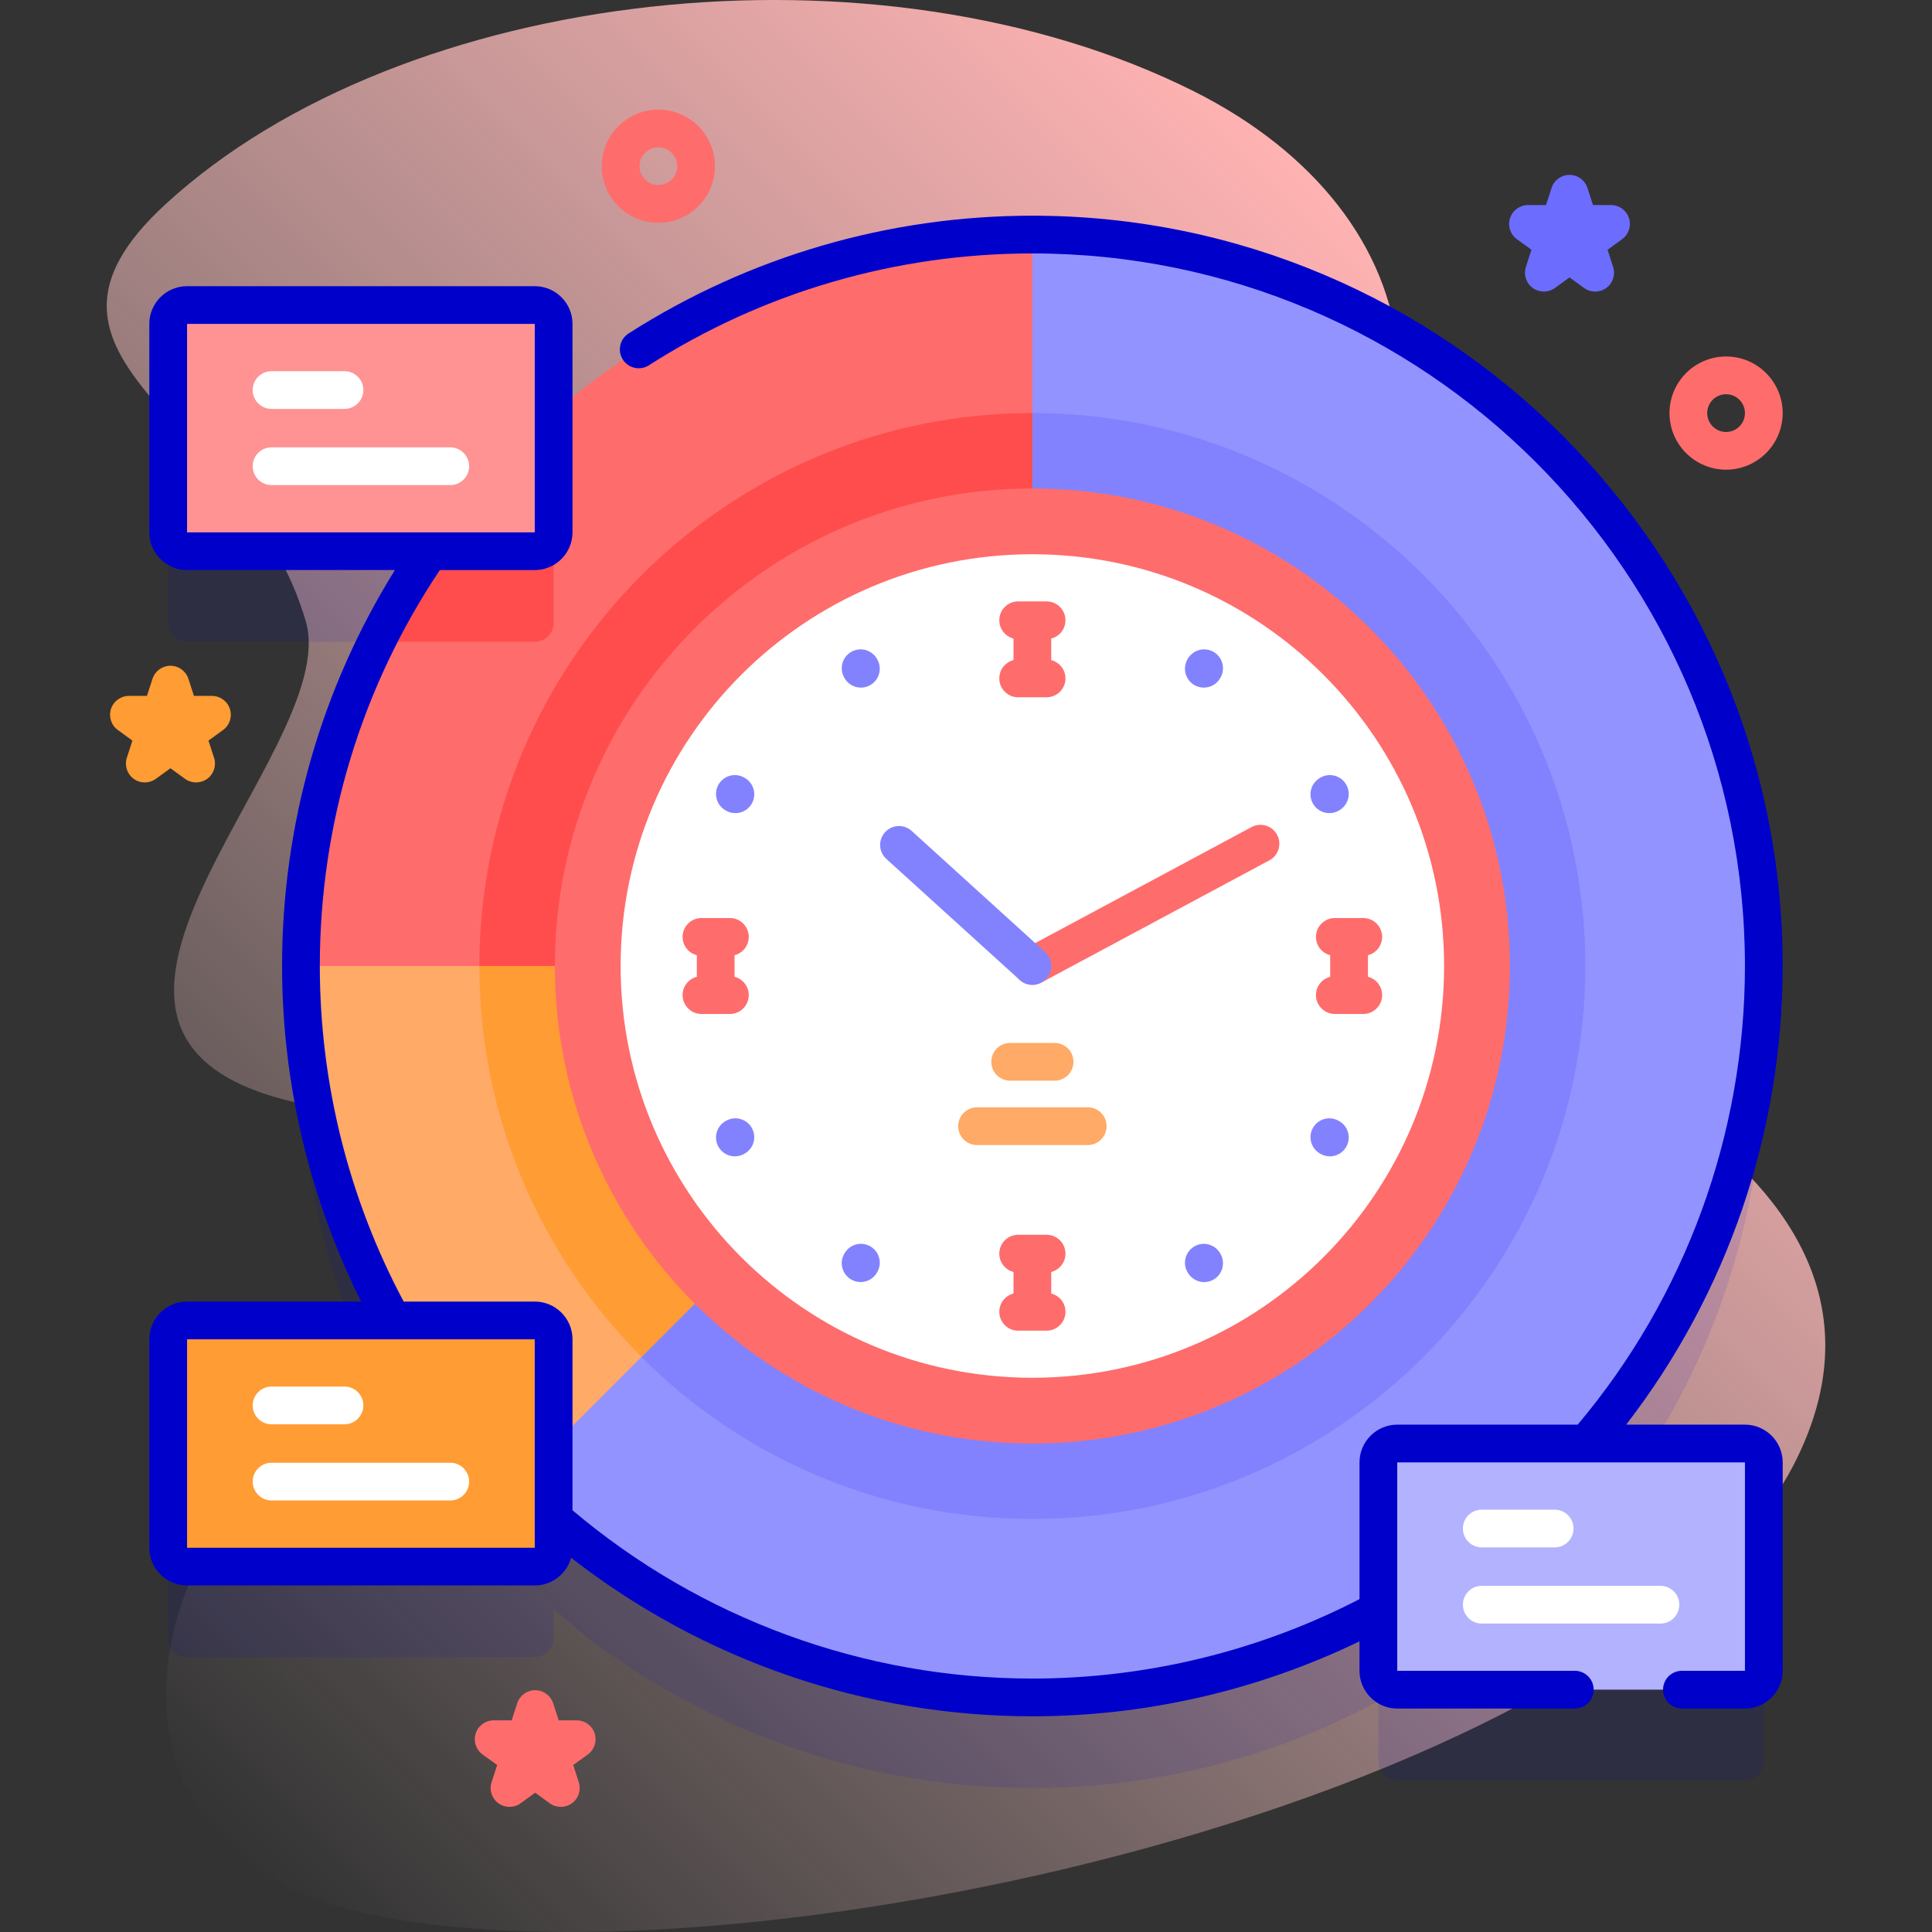 <svg width="56" height="56" viewBox="0 0 56 56" fill="none" xmlns="http://www.w3.org/2000/svg">
<rect x="0" y="0" width="56" height="56" fill="#333333" stroke="none"/>
<path d="M4.811 5.907C11.691 -0.4 25.476 -1.93 34.608 2.648C41.671 6.189 43.082 13.73 35.309 19.385C31.992 21.799 32.731 26.428 36.889 27.428C43.809 29.093 56.238 33.842 52.072 42.297C47.153 52.28 20.818 57.976 10.2 55.37C2.053 53.371 3.928 43.836 10.609 40.386C13.115 39.091 16.193 37.134 15.706 34.355C15.317 32.133 11.323 32.468 9.104 32.063C-0.433 30.322 9.981 21.86 8.863 18.007C7.148 12.1 -0.189 10.491 4.811 5.907Z" fill="url(#paint0_linear_91_6305)"/>
<path opacity="0.1" d="M50.578 44.466H45.984C49.188 40.752 51.125 35.915 51.125 30.625C51.125 18.916 41.633 9.424 29.924 9.424C24.617 9.424 19.766 11.373 16.047 14.595V12.014C16.047 11.712 15.802 11.467 15.5 11.467H5.422C5.12 11.467 4.875 11.712 4.875 12.014V18.055C4.875 18.357 5.12 18.602 5.422 18.602H12.461C10.104 22.019 8.722 26.16 8.722 30.625C8.722 34.353 9.686 37.855 11.375 40.899H5.422C5.12 40.899 4.875 41.144 4.875 41.446V47.487C4.875 47.789 5.12 48.034 5.422 48.034H15.5C15.802 48.034 16.047 47.789 16.047 47.487V46.655C19.766 49.877 24.617 51.827 29.924 51.827C33.552 51.827 36.967 50.915 39.953 49.308V51.055C39.953 51.357 40.198 51.602 40.5 51.602H50.578C50.88 51.602 51.125 51.357 51.125 51.055V45.013C51.125 44.711 50.88 44.466 50.578 44.466Z" fill="#0000CB"/>
<path d="M51.125 28C51.125 39.71 41.633 49.201 29.924 49.201C18.214 49.201 8.723 39.71 8.723 28L29.924 6.799C41.633 6.799 51.125 16.29 51.125 28Z" fill="#9393FF"/>
<path d="M29.924 44.029C38.776 44.029 45.952 36.852 45.952 28C45.952 19.148 38.776 11.972 29.924 11.972C21.072 11.972 13.895 19.148 13.895 28C13.895 36.852 21.072 44.029 29.924 44.029Z" fill="#8282FF"/>
<path d="M29.924 6.799V28H8.722C8.722 16.29 18.214 6.799 29.924 6.799Z" fill="#FF6C6C"/>
<path d="M10.916 18.602H15.5C15.802 18.602 16.047 18.357 16.047 18.055V12.013C16.047 12 16.044 11.987 16.043 11.974C13.924 13.811 12.173 16.063 10.916 18.602Z" fill="#FF4D4D"/>
<path d="M29.924 11.972C21.086 11.972 13.895 19.162 13.895 28H29.924V11.972Z" fill="#FF4D4D"/>
<path d="M29.924 28L14.932 42.992C11.096 39.155 8.722 33.855 8.722 28H29.924Z" fill="#FFAA66"/>
<path d="M29.924 28H13.895C13.895 32.419 15.693 36.426 18.595 39.328L29.924 28Z" fill="#FF9C33"/>
<path d="M29.924 41.841C37.568 41.841 43.765 35.644 43.765 28C43.765 20.356 37.568 14.159 29.924 14.159C22.28 14.159 16.083 20.356 16.083 28C16.083 35.644 22.28 41.841 29.924 41.841Z" fill="#FF6C6C"/>
<path d="M29.924 39.935C36.515 39.935 41.858 34.591 41.858 28C41.858 21.409 36.515 16.065 29.924 16.065C23.332 16.065 17.989 21.409 17.989 28C17.989 34.591 23.332 39.935 29.924 39.935Z" fill="white"/>
<path d="M30.336 18.525H29.511C29.209 18.525 28.965 18.28 28.965 17.979C28.965 17.677 29.209 17.432 29.511 17.432H30.336C30.638 17.432 30.883 17.677 30.883 17.979C30.883 18.28 30.638 18.525 30.336 18.525Z" fill="#FF6C6C"/>
<path d="M30.336 20.211H29.511C29.209 20.211 28.965 19.966 28.965 19.664C28.965 19.362 29.209 19.117 29.511 19.117H30.336C30.638 19.117 30.883 19.362 30.883 19.664C30.883 19.966 30.638 20.211 30.336 20.211Z" fill="#FF6C6C"/>
<path d="M29.924 20.137C29.622 20.137 29.377 19.892 29.377 19.59V18.052C29.377 17.75 29.622 17.505 29.924 17.505C30.226 17.505 30.471 17.75 30.471 18.052V19.59C30.471 19.892 30.226 20.137 29.924 20.137Z" fill="#FF6C6C"/>
<path d="M30.336 36.885H29.511C29.209 36.885 28.965 36.64 28.965 36.338C28.965 36.036 29.209 35.791 29.511 35.791H30.336C30.638 35.791 30.883 36.036 30.883 36.338C30.883 36.64 30.638 36.885 30.336 36.885Z" fill="#FF6C6C"/>
<path d="M30.336 38.57H29.511C29.209 38.57 28.965 38.325 28.965 38.023C28.965 37.721 29.209 37.477 29.511 37.477H30.336C30.638 37.477 30.883 37.721 30.883 38.023C30.883 38.325 30.638 38.57 30.336 38.57Z" fill="#FF6C6C"/>
<path d="M29.924 38.496C29.622 38.496 29.377 38.251 29.377 37.949V36.411C29.377 36.109 29.622 35.864 29.924 35.864C30.226 35.864 30.471 36.109 30.471 36.411V37.949C30.471 38.251 30.226 38.496 29.924 38.496Z" fill="#FF6C6C"/>
<path d="M39.516 27.704H38.691C38.389 27.704 38.144 27.459 38.144 27.157C38.144 26.855 38.389 26.61 38.691 26.61H39.516C39.818 26.61 40.062 26.855 40.062 27.157C40.062 27.459 39.818 27.704 39.516 27.704Z" fill="#FF6C6C"/>
<path d="M39.516 29.39H38.691C38.389 29.39 38.144 29.145 38.144 28.843C38.144 28.541 38.389 28.296 38.691 28.296H39.516C39.818 28.296 40.062 28.541 40.062 28.843C40.062 29.145 39.818 29.39 39.516 29.39Z" fill="#FF6C6C"/>
<path d="M39.103 29.315C38.801 29.315 38.556 29.07 38.556 28.768V27.23C38.556 26.928 38.801 26.684 39.103 26.684C39.405 26.684 39.65 26.928 39.65 27.23V28.768C39.65 29.07 39.405 29.315 39.103 29.315Z" fill="#FF6C6C"/>
<path d="M21.157 27.704H20.332C20.03 27.704 19.785 27.459 19.785 27.157C19.785 26.855 20.03 26.61 20.332 26.61H21.157C21.459 26.61 21.703 26.855 21.703 27.157C21.703 27.459 21.459 27.704 21.157 27.704Z" fill="#FF6C6C"/>
<path d="M21.157 29.39H20.332C20.03 29.39 19.785 29.145 19.785 28.843C19.785 28.541 20.03 28.296 20.332 28.296H21.157C21.459 28.296 21.703 28.541 21.703 28.843C21.703 29.145 21.459 29.39 21.157 29.39Z" fill="#FF6C6C"/>
<path d="M20.744 29.315C20.442 29.315 20.198 29.07 20.198 28.768V27.23C20.198 26.928 20.442 26.684 20.744 26.684C21.047 26.684 21.291 26.928 21.291 27.23V28.768C21.291 29.07 21.047 29.315 20.744 29.315Z" fill="#FF6C6C"/>
<path d="M38.546 33.517C38.454 33.517 38.36 33.494 38.275 33.445L38.26 33.436C37.998 33.286 37.907 32.952 38.058 32.69C38.208 32.428 38.542 32.337 38.804 32.488L38.819 32.496C39.081 32.646 39.171 32.98 39.021 33.242C38.92 33.419 38.736 33.517 38.546 33.517Z" fill="#8282FF"/>
<path d="M21.315 23.569C21.222 23.569 21.128 23.546 21.042 23.496L21.027 23.487C20.766 23.336 20.676 23.002 20.827 22.74C20.978 22.479 21.312 22.389 21.574 22.54L21.589 22.549C21.851 22.7 21.94 23.034 21.789 23.296C21.688 23.471 21.504 23.569 21.315 23.569Z" fill="#8282FF"/>
<path d="M21.301 33.517C21.112 33.517 20.929 33.419 20.827 33.244C20.676 32.982 20.766 32.648 21.027 32.497L21.042 32.488C21.304 32.337 21.638 32.427 21.789 32.689C21.94 32.95 21.851 33.285 21.589 33.436L21.574 33.444C21.488 33.494 21.394 33.517 21.301 33.517Z" fill="#8282FF"/>
<path d="M38.533 23.569C38.343 23.569 38.16 23.471 38.059 23.296C37.907 23.034 37.997 22.7 38.259 22.549L38.273 22.54C38.535 22.389 38.869 22.479 39.02 22.74C39.171 23.002 39.082 23.336 38.82 23.487L38.806 23.496C38.719 23.546 38.625 23.569 38.533 23.569Z" fill="#8282FF"/>
<path d="M34.893 19.931C34.801 19.931 34.707 19.907 34.621 19.858C34.359 19.707 34.269 19.372 34.42 19.111L34.428 19.096C34.579 18.835 34.913 18.745 35.175 18.895C35.437 19.046 35.527 19.38 35.376 19.642L35.368 19.657C35.267 19.832 35.083 19.931 34.893 19.931Z" fill="#8282FF"/>
<path d="M24.945 37.161C24.852 37.161 24.757 37.137 24.671 37.087C24.409 36.935 24.321 36.601 24.472 36.34L24.481 36.325C24.633 36.064 24.967 35.975 25.228 36.127C25.49 36.279 25.578 36.613 25.427 36.874L25.418 36.889C25.317 37.064 25.133 37.161 24.945 37.161Z" fill="#8282FF"/>
<path d="M34.903 37.162C34.713 37.162 34.529 37.063 34.428 36.887L34.419 36.873C34.269 36.611 34.36 36.276 34.622 36.126C34.884 35.976 35.218 36.067 35.368 36.329L35.376 36.343C35.527 36.605 35.436 36.939 35.174 37.09C35.088 37.139 34.995 37.162 34.903 37.162Z" fill="#8282FF"/>
<path d="M24.954 19.931C24.766 19.931 24.583 19.834 24.481 19.659L24.473 19.645C24.321 19.384 24.409 19.049 24.67 18.897C24.931 18.744 25.266 18.833 25.418 19.094L25.426 19.108C25.578 19.369 25.49 19.704 25.229 19.856C25.143 19.907 25.048 19.931 24.954 19.931Z" fill="#8282FF"/>
<path d="M29.924 28.547C29.729 28.547 29.541 28.442 29.442 28.258C29.299 27.992 29.399 27.66 29.666 27.518L36.277 23.973C36.543 23.831 36.875 23.93 37.017 24.197C37.16 24.463 37.06 24.794 36.794 24.937L30.182 28.482C30.1 28.526 30.012 28.547 29.924 28.547Z" fill="#FF6C6C"/>
<path d="M29.924 28.546C29.793 28.546 29.661 28.499 29.556 28.404L25.69 24.895C25.466 24.692 25.45 24.346 25.653 24.123C25.856 23.899 26.202 23.882 26.425 24.085L30.291 27.594C30.515 27.797 30.532 28.143 30.329 28.367C30.221 28.486 30.072 28.546 29.924 28.546Z" fill="#8282FF"/>
<path d="M31.528 33.19H28.32C28.017 33.19 27.773 32.945 27.773 32.643C27.773 32.341 28.017 32.096 28.32 32.096H31.528C31.83 32.096 32.075 32.341 32.075 32.643C32.075 32.945 31.83 33.19 31.528 33.19Z" fill="#FFAA66"/>
<path d="M30.568 31.324H29.28C28.978 31.324 28.733 31.079 28.733 30.777C28.733 30.475 28.978 30.23 29.28 30.23H30.568C30.87 30.23 31.115 30.475 31.115 30.777C31.115 31.079 30.87 31.324 30.568 31.324Z" fill="#FFAA66"/>
<path d="M40.5 48.976H50.578C50.88 48.976 51.125 48.731 51.125 48.429V42.388C51.125 42.086 50.88 41.841 50.578 41.841H40.5C40.198 41.841 39.953 42.086 39.953 42.388V48.429C39.953 48.731 40.198 48.976 40.5 48.976Z" fill="#B2B2FF"/>
<path d="M45.063 44.852H42.949C42.647 44.852 42.403 44.607 42.403 44.305C42.403 44.003 42.647 43.758 42.949 43.758H45.063C45.365 43.758 45.61 44.003 45.61 44.305C45.61 44.607 45.365 44.852 45.063 44.852Z" fill="white"/>
<path d="M48.129 47.06H42.949C42.647 47.06 42.403 46.815 42.403 46.513C42.403 46.211 42.647 45.966 42.949 45.966H48.129C48.431 45.966 48.676 46.211 48.676 46.513C48.676 46.815 48.431 47.06 48.129 47.06Z" fill="white"/>
<path d="M5.422 15.977H15.5C15.802 15.977 16.047 15.732 16.047 15.43V9.389C16.047 9.087 15.802 8.842 15.5 8.842H5.422C5.12 8.842 4.875 9.087 4.875 9.389V15.43C4.875 15.732 5.12 15.977 5.422 15.977Z" fill="#FF9393"/>
<path d="M9.985 11.852H7.871C7.569 11.852 7.324 11.608 7.324 11.306C7.324 11.004 7.569 10.759 7.871 10.759H9.985C10.287 10.759 10.532 11.004 10.532 11.306C10.532 11.608 10.287 11.852 9.985 11.852Z" fill="white"/>
<path d="M13.051 14.06H7.871C7.569 14.06 7.324 13.816 7.324 13.514C7.324 13.212 7.569 12.967 7.871 12.967H13.051C13.353 12.967 13.598 13.212 13.598 13.514C13.598 13.816 13.353 14.06 13.051 14.06Z" fill="white"/>
<path d="M5.422 45.409H15.5C15.802 45.409 16.047 45.164 16.047 44.862V38.82C16.047 38.518 15.802 38.273 15.5 38.273H5.422C5.12 38.273 4.875 38.518 4.875 38.82V44.862C4.875 45.164 5.12 45.409 5.422 45.409Z" fill="#FF9C33"/>
<path d="M50.578 41.294H47.135C50.068 37.499 51.672 32.824 51.672 28C51.672 16.008 41.916 6.252 29.924 6.252C25.76 6.252 21.713 7.433 18.219 9.666C17.965 9.829 17.89 10.167 18.053 10.422C18.216 10.676 18.554 10.751 18.808 10.588C22.125 8.467 25.969 7.346 29.924 7.346C41.313 7.346 50.578 16.611 50.578 28C50.578 32.869 48.858 37.579 45.73 41.294H40.5C39.897 41.294 39.406 41.785 39.406 42.388V46.351C36.495 47.857 33.225 48.654 29.924 48.654C25.04 48.654 20.317 46.923 16.594 43.776V38.82C16.594 38.217 16.104 37.727 15.501 37.727H11.701C10.111 34.752 9.27 31.397 9.27 28C9.27 23.888 10.473 19.924 12.749 16.524H15.5C16.104 16.524 16.594 16.033 16.594 15.43V9.388C16.594 8.785 16.104 8.295 15.5 8.295H5.422C4.819 8.295 4.328 8.785 4.328 9.388V15.43C4.328 16.033 4.819 16.523 5.422 16.523H11.447C9.305 19.965 8.176 23.913 8.176 28C8.176 31.382 8.968 34.724 10.469 37.727H5.422C4.819 37.727 4.328 38.217 4.328 38.82V44.862C4.328 45.465 4.819 45.955 5.422 45.955H15.5C16.003 45.955 16.426 45.615 16.554 45.152C20.363 48.123 25.068 49.748 29.924 49.748C33.21 49.748 36.469 48.997 39.406 47.574V48.429C39.406 49.032 39.897 49.523 40.5 49.523H45.647C45.949 49.523 46.193 49.278 46.193 48.976C46.193 48.674 45.949 48.429 45.647 48.429H40.5V42.388H50.578V48.429H48.751C48.449 48.429 48.204 48.674 48.204 48.976C48.204 49.278 48.449 49.523 48.751 49.523H50.578C51.181 49.523 51.672 49.032 51.672 48.429V42.388C51.672 41.785 51.181 41.294 50.578 41.294ZM5.422 9.388H15.5V15.43H5.422V9.388ZM15.5 44.862H5.422V38.82H15.5V44.862H15.5Z" fill="#0000CB"/>
<path d="M9.985 41.284H7.871C7.569 41.284 7.324 41.039 7.324 40.737C7.324 40.435 7.569 40.19 7.871 40.19H9.985C10.287 40.19 10.532 40.435 10.532 40.737C10.532 41.039 10.287 41.284 9.985 41.284Z" fill="white"/>
<path d="M13.051 43.492H7.871C7.569 43.492 7.324 43.247 7.324 42.945C7.324 42.643 7.569 42.398 7.871 42.398H13.051C13.353 42.398 13.598 42.643 13.598 42.945C13.598 43.247 13.353 43.492 13.051 43.492Z" fill="white"/>
<path d="M50.031 13.614C49.127 13.614 48.391 12.878 48.391 11.974C48.391 11.069 49.127 10.333 50.031 10.333C50.936 10.333 51.672 11.069 51.672 11.974C51.672 12.878 50.936 13.614 50.031 13.614ZM50.031 11.427C49.73 11.427 49.484 11.672 49.484 11.974C49.484 12.275 49.73 12.521 50.031 12.521C50.333 12.521 50.578 12.275 50.578 11.974C50.578 11.672 50.333 11.427 50.031 11.427Z" fill="#FF6C6C"/>
<path d="M19.083 6.458C18.178 6.458 17.442 5.722 17.442 4.817C17.442 3.913 18.178 3.177 19.083 3.177C19.988 3.177 20.724 3.913 20.724 4.817C20.724 5.722 19.988 6.458 19.083 6.458ZM19.083 4.271C18.781 4.271 18.536 4.516 18.536 4.817C18.536 5.119 18.781 5.364 19.083 5.364C19.384 5.364 19.63 5.119 19.63 4.817C19.63 4.516 19.384 4.271 19.083 4.271Z" fill="#FF6C6C"/>
<path d="M5.684 22.679C5.571 22.679 5.458 22.644 5.362 22.575L4.94 22.268L4.518 22.575C4.326 22.714 4.067 22.714 3.875 22.575C3.684 22.436 3.603 22.189 3.677 21.963L3.838 21.467L3.416 21.16C3.224 21.021 3.144 20.774 3.217 20.549C3.29 20.324 3.5 20.171 3.737 20.171H4.259L4.421 19.675C4.494 19.45 4.704 19.297 4.941 19.297C5.178 19.297 5.387 19.45 5.461 19.675L5.622 20.171H6.144C6.381 20.171 6.591 20.324 6.664 20.549C6.737 20.774 6.657 21.021 6.465 21.16L6.043 21.467L6.204 21.963C6.278 22.189 6.198 22.435 6.006 22.575C5.909 22.644 5.796 22.679 5.684 22.679Z" fill="#FF9C33"/>
<path d="M46.236 8.452C46.123 8.452 46.011 8.417 45.915 8.347L45.493 8.041L45.07 8.347C44.879 8.486 44.619 8.486 44.428 8.347C44.236 8.208 44.156 7.961 44.229 7.736L44.39 7.239L43.968 6.933C43.776 6.794 43.696 6.547 43.77 6.321C43.843 6.096 44.053 5.943 44.29 5.943H44.812L44.973 5.447C45.046 5.222 45.256 5.069 45.493 5.069C45.73 5.069 45.94 5.222 46.013 5.447L46.174 5.943H46.696C46.933 5.943 47.143 6.096 47.216 6.321C47.29 6.547 47.209 6.794 47.018 6.933L46.596 7.24L46.757 7.736C46.83 7.961 46.75 8.208 46.558 8.347C46.462 8.417 46.349 8.452 46.236 8.452Z" fill="#6C6CFF"/>
<path d="M16.256 52.373C16.143 52.373 16.03 52.339 15.934 52.269L15.512 51.962L15.09 52.269C14.899 52.408 14.639 52.408 14.447 52.269C14.256 52.13 14.175 51.883 14.249 51.658L14.41 51.161L13.988 50.855C13.796 50.715 13.716 50.468 13.789 50.243C13.862 50.018 14.072 49.865 14.309 49.865H14.831L14.992 49.369C15.066 49.144 15.276 48.991 15.512 48.991C15.749 48.991 15.959 49.144 16.033 49.369L16.194 49.865H16.716C16.953 49.865 17.163 50.018 17.236 50.243C17.309 50.469 17.229 50.715 17.037 50.855L16.615 51.161L16.776 51.658C16.85 51.883 16.77 52.13 16.578 52.269C16.481 52.339 16.369 52.373 16.256 52.373Z" fill="#FF6C6C"/>
<defs>
<linearGradient id="paint0_linear_91_6305" x1="3.012" y1="49.916" x2="42.934" y2="9.995" gradientUnits="userSpaceOnUse">
<stop stop-color="#FFD8D8" stop-opacity="0"/>
<stop offset="0.998" stop-color="#FFB2B2"/>
</linearGradient>
</defs>
</svg>

